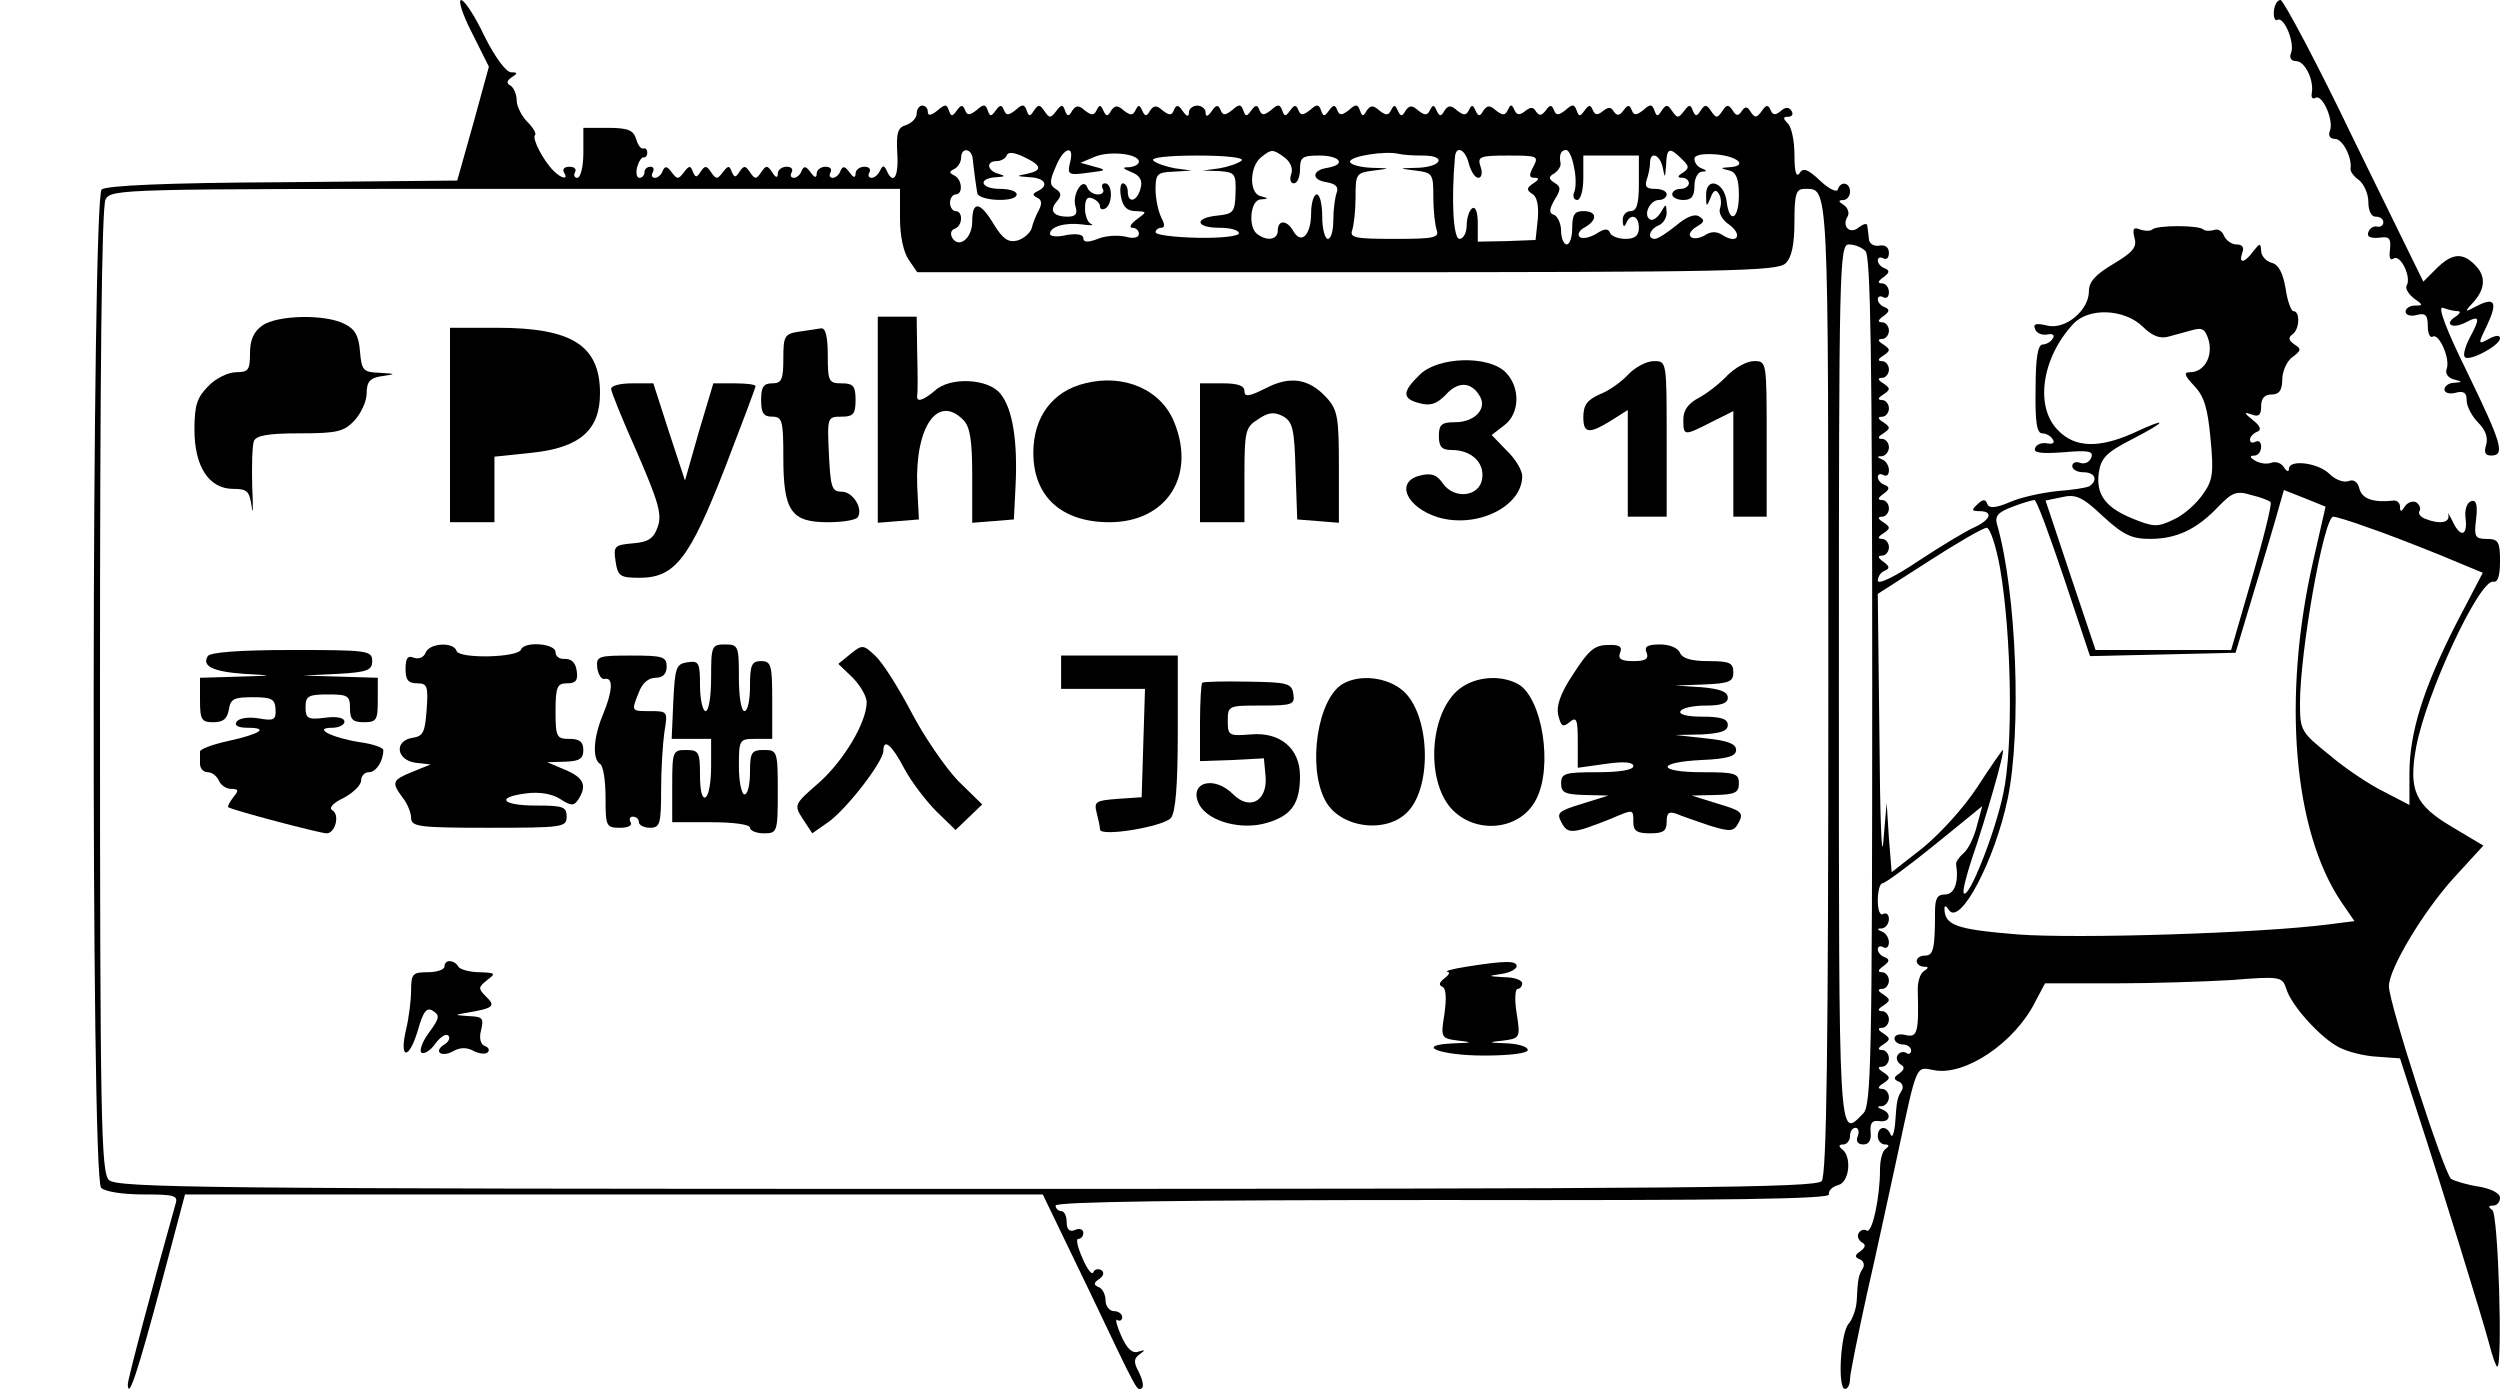 <?xml version="1.0" standalone="no"?>
<!DOCTYPE svg PUBLIC "-//W3C//DTD SVG 20010904//EN"
 "http://www.w3.org/TR/2001/REC-SVG-20010904/DTD/svg10.dtd">
<svg version="1.0" xmlns="http://www.w3.org/2000/svg"
 width="450pt" height="250pt" viewBox="0 0 450 250"
 preserveAspectRatio="xMidYMid meet">
<g transform="translate(0,250) scale(0.1,-0.1)"
fill="#000000" stroke="none">
<path d="M850 2440 l30 -60 -28 -102 -29 -103 -313 -3 c-211 -1 -318 -6 -327
-13 -18 -16 -20 -1778 -1 -1797 7 -7 39 -12 76 -12 56 0 63 -2 58 -17 -38
-135 -86 -315 -86 -325 1 -29 18 23 60 180 l43 162 772 0 772 0 83 -172 c90
-189 87 -184 96 -176 3 4 0 16 -6 28 -10 18 -9 25 1 32 11 8 11 9 -2 5 -11 -4
-21 6 -31 29 -8 18 -11 31 -7 28 5 -3 9 0 9 5 0 6 -7 11 -15 11 -8 0 -15 9
-15 19 0 11 -6 22 -12 24 -10 4 -10 8 1 15 8 6 9 12 3 16 -6 3 -12 1 -14 -4
-2 -6 -11 5 -19 24 -9 20 -13 36 -8 36 5 0 9 5 9 11 0 6 -7 9 -15 5 -10 -4
-15 1 -15 14 0 11 -4 20 -10 20 -5 0 -10 5 -10 10 0 7 230 10 698 10 517 -1
696 2 694 10 -1 7 6 14 17 17 20 5 25 52 6 65 -6 5 -5 8 3 8 6 0 12 7 12 15 0
8 4 15 10 15 5 0 7 -7 4 -15 -4 -9 0 -15 10 -15 10 0 15 8 13 23 -1 16 3 21
16 19 19 -3 23 14 5 21 -10 4 -10 6 0 6 6 1 12 8 12 16 0 8 -6 15 -12 15 -9 0
-8 4 2 10 13 9 13 11 0 20 -10 6 -11 10 -2 10 6 0 12 7 12 15 0 8 -6 15 -12
15 -9 0 -8 4 2 10 13 9 13 11 0 20 -10 6 -11 10 -2 10 6 0 12 7 12 15 0 8 -6
15 -12 15 -9 0 -8 4 2 10 13 9 13 11 0 20 -10 6 -11 10 -2 10 6 0 12 7 12 15
0 8 -6 15 -12 15 -9 0 -8 4 2 11 11 8 12 12 3 16 -7 2 -13 9 -13 14 0 6 5 7
10 4 5 -3 10 0 10 9 0 8 -6 17 -12 19 -10 4 -10 6 0 6 6 1 12 8 12 17 0 8 -5
12 -10 9 -6 -4 -10 7 -10 24 0 17 4 31 8 31 5 0 47 31 94 69 l86 70 -10 -37
c-5 -20 -16 -42 -24 -48 -8 -7 -14 -16 -13 -20 5 -32 -3 -54 -20 -54 -14 0
-18 -7 -18 -32 0 -66 -3 -78 -18 -78 -8 0 -15 -4 -15 -10 0 -5 6 -10 13 -10 9
0 9 -2 0 -8 -7 -4 -12 -21 -11 -37 2 -74 -1 -83 -22 -78 -11 3 -20 0 -20 -6 0
-6 7 -11 15 -11 8 0 15 -5 15 -11 0 -5 -4 -8 -9 -4 -5 3 -12 1 -15 -4 -4 -5
-1 -13 5 -17 8 -4 7 -9 -2 -16 -11 -7 -11 -11 -1 -15 6 -2 9 -10 5 -16 -8 -13
-9 -17 -12 -62 -2 -16 -5 -24 -8 -17 -7 17 -23 15 -23 -3 0 -8 6 -15 13 -15 8
0 8 -3 1 -8 -6 -4 -10 -20 -10 -37 0 -50 -14 -116 -24 -110 -5 3 -11 1 -14 -4
-4 -5 -1 -13 5 -17 8 -4 7 -9 -2 -16 -11 -7 -11 -11 -1 -15 6 -2 9 -10 5 -16
-8 -13 -9 -19 -11 -59 -1 -15 -8 -33 -14 -40 -15 -15 -21 -118 -7 -118 5 0 9
8 9 18 0 9 14 78 30 151 17 74 41 186 55 250 36 168 33 161 65 155 56 -12 147
49 184 124 l17 32 123 0 c67 0 164 3 213 6 87 7 91 6 98 -15 9 -31 62 -89 95
-106 15 -8 46 -16 69 -17 l41 -3 29 -90 c48 -147 119 -377 131 -422 6 -24 13
-43 15 -43 10 0 2 276 -9 282 -8 6 -7 8 2 8 6 0 12 6 12 14 0 8 -15 16 -37 20
-21 3 -44 10 -51 14 -12 8 -112 316 -112 347 0 31 61 133 116 194 l54 59 -57
34 c-66 39 -78 66 -64 143 18 97 114 303 139 298 8 -2 12 11 12 37 0 35 -3 40
-24 40 -21 0 -23 4 -19 36 3 26 0 35 -9 32 -8 -3 -12 -16 -10 -31 4 -33 -10
-35 -24 -4 -6 12 -9 16 -7 10 3 -14 -16 -17 -41 -7 -9 3 -14 10 -11 14 3 5 0
12 -6 16 -6 3 -15 0 -20 -7 -7 -11 -9 -11 -9 -1 0 7 -6 12 -12 11 -36 -4 -56
3 -61 21 -3 13 -11 18 -20 14 -9 -3 -24 3 -34 13 -20 20 -73 27 -73 9 0 -6 -4
-5 -9 3 -5 8 -15 11 -23 8 -8 -3 -21 -1 -29 4 -10 6 -10 9 -1 9 6 0 12 7 12
16 0 8 -4 12 -10 9 -6 -3 -10 -2 -10 4 0 5 6 11 13 14 8 3 6 10 -8 21 -16 13
-17 15 -2 10 13 -5 17 -1 17 15 0 14 6 21 19 21 13 0 19 7 19 27 0 14 8 33 18
40 16 12 17 15 4 23 -10 7 -12 12 -4 18 13 8 15 42 2 42 -4 0 -11 19 -14 41
-5 29 -13 43 -25 46 -11 3 -19 13 -19 22 -1 14 -2 14 -14 -1 -16 -22 -27 -23
-20 -3 4 10 0 15 -10 15 -9 0 -19 7 -23 16 -3 8 -11 13 -18 10 -7 -2 -16 -2
-19 1 -8 8 -84 8 -92 0 -3 -3 -13 -3 -22 0 -12 5 -14 1 -10 -15 5 -17 -3 -26
-38 -47 -32 -19 -44 -32 -44 -49 0 -35 -43 -70 -75 -62 -20 5 -26 3 -22 -6 2
-7 12 -12 22 -10 10 2 14 -1 10 -7 -3 -6 -12 -11 -18 -11 -9 0 -13 -24 -13
-80 -1 -59 2 -80 12 -80 7 0 16 -5 19 -11 4 -6 0 -9 -10 -7 -10 2 -20 -2 -22
-9 -3 -8 11 -10 51 -7 46 4 55 2 50 -10 -3 -8 -12 -12 -20 -9 -8 3 -14 0 -14
-6 0 -6 9 -11 20 -11 21 0 27 -14 11 -25 -5 -3 -32 -7 -59 -9 -27 -3 -65 -11
-85 -20 -26 -11 -37 -11 -40 -3 -3 9 -8 9 -18 -1 -11 -10 -10 -12 4 -12 25 0
21 -15 -9 -29 -14 -6 -59 -33 -100 -60 -43 -29 -74 -44 -74 -36 0 7 6 16 13
18 9 4 8 8 -3 16 -10 7 -11 11 -2 11 6 0 12 7 12 15 0 8 -6 15 -12 15 -9 0 -8
4 2 10 13 9 13 11 0 20 -10 6 -11 10 -2 10 6 0 12 7 12 15 0 8 -6 15 -12 15
-9 0 -8 4 2 11 11 8 12 12 3 16 -7 2 -13 9 -13 14 0 6 5 7 10 4 6 -3 10 0 10
9 0 8 -6 17 -12 19 -10 4 -10 6 0 6 6 1 12 8 12 16 0 8 -6 15 -12 15 -9 0 -8
4 2 10 13 9 13 11 0 20 -10 6 -11 10 -2 10 6 0 12 7 12 15 0 8 -6 15 -12 15
-9 0 -8 4 2 10 13 9 13 11 0 20 -10 6 -11 10 -2 10 6 0 12 7 12 15 0 8 -6 15
-12 15 -9 0 -8 4 2 10 13 9 13 11 0 20 -10 6 -11 10 -2 10 6 0 12 7 12 15 0 8
-6 15 -12 15 -9 0 -8 4 2 11 11 8 12 12 3 16 -7 2 -13 9 -13 14 0 6 5 7 10 4
6 -3 10 1 10 9 0 9 -6 16 -12 16 -9 0 -8 4 2 11 11 8 12 12 3 16 -7 2 -13 9
-13 14 0 6 5 7 10 4 6 -3 10 1 10 10 0 10 -7 15 -17 13 -10 -2 -19 4 -19 12
-1 8 -2 19 -3 24 0 5 -7 3 -15 -3 -16 -14 -32 2 -20 20 3 6 0 15 -7 20 -10 6
-11 9 -1 9 6 0 12 7 12 15 0 17 -17 20 -22 4 -2 -6 -16 1 -32 16 -22 21 -31
24 -37 13 -6 -8 -9 4 -9 32 0 26 -5 51 -12 58 -9 9 -9 12 1 12 7 0 9 5 6 10
-5 8 -11 8 -20 0 -10 -8 -14 -7 -18 2 -4 10 -8 10 -16 -2 -9 -12 -12 -13 -20
-1 -6 10 -10 10 -16 1 -6 -9 -10 -9 -16 1 -8 12 -11 11 -19 -1 -9 -13 -11 -13
-20 0 -8 12 -11 13 -19 1 -7 -11 -9 -11 -14 0 -4 12 -7 11 -16 -1 -10 -13 -12
-13 -21 0 -8 12 -11 13 -19 1 -7 -11 -9 -11 -13 0 -4 12 -8 12 -20 1 -13 -10
-17 -10 -21 0 -4 10 -7 10 -15 -1 -7 -9 -11 -10 -17 -2 -5 9 -10 9 -20 1 -10
-8 -14 -7 -18 2 -4 10 -7 10 -15 -1 -8 -11 -10 -11 -14 0 -4 12 -8 12 -20 1
-13 -10 -17 -10 -21 0 -4 10 -7 10 -15 -1 -7 -9 -11 -10 -17 -2 -5 9 -10 9
-20 1 -10 -8 -15 -7 -19 2 -5 11 -7 11 -12 0 -5 -10 -9 -10 -21 -1 -11 10 -16
10 -23 0 -6 -11 -9 -11 -14 0 -5 11 -7 11 -12 1 -5 -10 -9 -10 -21 -1 -11 10
-16 10 -23 0 -6 -11 -9 -11 -14 0 -5 11 -7 11 -12 1 -5 -10 -9 -10 -21 -1 -11
10 -16 10 -23 0 -6 -11 -9 -11 -14 0 -5 11 -7 11 -12 1 -5 -10 -9 -10 -21 -1
-11 10 -16 10 -23 0 -6 -11 -8 -11 -12 0 -4 12 -8 12 -20 1 -13 -10 -17 -10
-21 0 -4 10 -7 10 -15 -1 -8 -11 -10 -11 -14 0 -4 12 -8 12 -20 1 -13 -10 -17
-10 -21 0 -4 10 -7 10 -15 -1 -8 -11 -10 -11 -14 0 -4 12 -8 12 -20 1 -13 -10
-17 -10 -21 0 -4 10 -7 10 -15 -1 -8 -11 -10 -11 -14 0 -4 12 -8 12 -20 1 -13
-10 -17 -10 -21 0 -4 10 -8 10 -16 -2 -7 -10 -11 -11 -11 -2 0 6 -7 12 -15 12
-8 0 -15 -6 -15 -12 0 -9 -4 -8 -11 2 -8 12 -12 12 -16 2 -4 -10 -8 -10 -20
-1 -11 10 -16 10 -23 0 -6 -11 -9 -11 -14 0 -5 11 -7 11 -12 1 -5 -10 -9 -10
-21 -1 -11 10 -16 10 -23 0 -6 -11 -9 -11 -14 0 -5 11 -7 11 -12 1 -5 -10 -9
-10 -21 -1 -11 10 -16 10 -23 0 -6 -11 -9 -11 -13 0 -4 12 -7 11 -16 -1 -10
-13 -12 -13 -21 0 -8 12 -11 13 -19 1 -7 -11 -9 -11 -13 0 -4 12 -8 12 -20 1
-13 -10 -17 -10 -21 0 -4 10 -7 10 -15 -1 -8 -11 -10 -11 -14 0 -4 12 -8 12
-20 1 -13 -10 -17 -10 -21 0 -4 10 -7 10 -15 -1 -8 -11 -10 -11 -14 0 -4 12
-7 12 -21 0 -11 -9 -17 -10 -17 -2 0 6 -4 11 -10 11 -5 0 -10 -6 -10 -14 0 -8
-8 -17 -19 -21 -15 -4 -18 -14 -16 -50 3 -43 -7 -59 -19 -32 -5 10 -7 10 -12
0 -3 -7 -10 -13 -15 -13 -6 0 -7 5 -4 10 3 6 -1 10 -9 10 -9 0 -16 -6 -16 -12
0 -9 -4 -8 -11 2 -8 11 -12 12 -16 3 -2 -7 -9 -13 -14 -13 -6 0 -7 5 -4 10 3
6 -1 10 -9 10 -9 0 -16 -6 -16 -12 0 -9 -4 -8 -11 2 -8 11 -12 12 -16 3 -2 -7
-9 -13 -14 -13 -6 0 -7 5 -4 10 3 6 -1 10 -9 10 -9 0 -16 -6 -16 -12 0 -9 -4
-8 -10 2 -9 13 -11 13 -20 0 -9 -13 -11 -13 -20 0 -8 12 -11 13 -19 1 -7 -11
-9 -11 -14 0 -4 12 -7 11 -16 -1 -10 -13 -12 -13 -21 0 -8 12 -11 13 -19 1 -7
-11 -9 -11 -14 0 -4 12 -7 11 -16 -1 -10 -13 -12 -13 -22 0 -8 11 -12 12 -16
3 -2 -7 -9 -13 -14 -13 -6 0 -7 5 -4 10 3 6 1 10 -4 10 -6 0 -11 -4 -11 -10 0
-5 -4 -10 -9 -10 -5 0 -7 9 -4 20 3 10 8 18 12 17 3 -1 6 3 6 8 0 6 -3 9 -7 8
-4 -2 -10 6 -13 17 -5 16 -15 20 -51 20 l-44 0 0 -45 c0 -25 -5 -45 -11 -45
-5 0 -7 5 -4 10 3 6 -1 10 -10 10 -9 0 -13 -4 -10 -10 9 -14 -4 -12 -19 3 -18
18 -39 58 -33 64 3 2 -3 13 -14 24 -10 10 -19 28 -19 38 0 11 -5 23 -11 27 -8
4 -7 9 2 15 11 7 11 9 -1 9 -9 0 -29 27 -48 65 -17 36 -36 65 -42 65 -6 0 3
-27 20 -60z m901 -227 c1 -10 3 -25 4 -33 1 -8 3 -21 4 -27 1 -15 71 -18 71
-3 0 6 -13 10 -30 10 -35 0 -41 19 -7 21 16 1 18 2 5 6 -21 5 -24 23 -4 23 8
0 16 5 18 10 2 7 13 6 30 -2 34 -16 35 -25 6 -31 -20 -4 -19 -4 5 -6 28 -1 36
-15 15 -25 -10 -5 -10 -7 -1 -12 8 -3 9 -11 3 -22 -5 -9 -11 -24 -13 -33 -3
-9 -15 -19 -26 -22 -16 -4 -26 3 -42 29 -25 42 -39 43 -39 5 0 -30 -24 -49
-36 -29 -4 7 -2 14 4 16 15 5 16 32 2 32 -5 0 -10 7 -10 15 0 8 5 15 10 15 14
0 12 27 -2 34 -10 5 -10 7 0 12 6 3 12 12 12 20 0 20 20 17 21 -3z m175 -6
c-5 -21 -3 -23 32 -18 34 4 35 5 12 11 l-25 7 26 11 c27 11 79 5 79 -9 0 -5
-8 -9 -17 -10 -14 0 -13 -2 4 -9 15 -6 20 -15 16 -29 -6 -24 -23 -28 -23 -6 0
8 -4 15 -9 15 -4 0 -6 -11 -3 -25 3 -17 11 -25 26 -25 21 -1 21 -1 2 -15 -11
-8 -14 -15 -8 -15 7 0 12 -5 12 -11 0 -7 -10 -9 -24 -5 -14 3 -36 2 -50 -4
-18 -7 -26 -6 -26 1 0 7 -11 9 -30 6 -16 -4 -30 -3 -30 2 0 13 27 21 58 17 15
-2 22 -2 16 1 -6 2 -11 15 -11 28 0 16 4 22 13 18 8 -3 14 -9 14 -15 0 -5 5
-6 10 -3 13 8 13 45 -1 45 -5 0 -7 -4 -4 -10 3 -5 0 -10 -9 -10 -8 0 -17 6
-19 13 -8 19 -28 -14 -21 -35 4 -13 0 -18 -14 -18 -26 0 -34 11 -20 27 9 11 9
16 -2 23 -11 7 -11 14 0 39 14 36 35 42 26 8z m387 9 c10 -8 15 -20 11 -30 -3
-9 -1 -16 5 -16 6 0 11 11 11 25 0 22 4 25 35 25 37 0 49 -16 15 -22 -29 -4
-30 -22 -2 -26 16 -3 22 -8 18 -19 -3 -8 -6 -30 -6 -49 0 -19 -4 -34 -10 -34
-5 0 -10 18 -10 40 0 22 -4 40 -10 40 -5 0 -10 -15 -10 -34 0 -39 -18 -57 -32
-32 -11 20 -28 21 -28 1 0 -16 -18 -20 -36 -7 -18 11 -14 62 5 63 15 1 15 2 0
6 -21 5 -20 53 1 70 19 15 21 15 43 -1z m248 4 c43 0 35 -20 -8 -22 -37 -1
-37 -1 -5 -5 31 -4 32 -6 32 -48 0 -24 3 -50 6 -59 5 -14 -5 -16 -76 -16 -71
0 -81 2 -76 16 3 9 6 35 6 59 0 42 1 44 33 48 31 4 31 4 -5 5 -21 1 -38 6 -38
11 0 10 64 20 88 14 8 -2 27 -3 43 -3z m83 -15 c4 -14 11 -25 17 -25 6 0 8 9
4 20 -6 18 -2 20 50 20 53 0 55 -1 45 -20 -8 -15 -8 -20 2 -20 9 0 9 -3 -2
-10 -12 -8 -13 -12 -2 -19 9 -5 12 -22 10 -46 l-4 -37 -52 -2 -52 -1 0 33 c0
20 -4 31 -10 27 -5 -3 -10 -17 -10 -31 0 -13 -6 -24 -13 -24 -11 0 -15 69 -8
148 2 21 19 13 25 -13z m189 -5 c4 -16 4 -37 1 -45 -4 -8 -1 -15 5 -15 6 0 11
17 11 40 l0 40 50 0 50 0 0 -50 c0 -38 -4 -50 -15 -50 -8 0 -15 -8 -14 -17 0
-11 3 -13 6 -5 8 19 23 14 23 -8 0 -14 -7 -20 -24 -20 -13 0 -26 5 -28 11 -3
8 -10 8 -25 -2 -12 -7 -26 -10 -30 -5 -4 4 0 12 10 17 23 13 22 29 -3 29 -16
0 -20 -7 -20 -30 0 -16 -4 -30 -10 -30 -5 0 -10 11 -10 24 0 13 -6 26 -12 29
-10 3 -10 9 0 27 12 19 12 24 0 31 -11 7 -11 11 0 17 7 5 12 13 11 18 -3 16 1
24 10 24 5 0 11 -13 14 -30z m194 14 c14 -13 14 -17 2 -25 -10 -6 -10 -9 -1
-9 6 0 12 -4 12 -10 0 -5 -7 -10 -15 -10 -8 0 -15 -4 -15 -10 0 -5 9 -10 20
-10 15 0 20 7 20 25 0 14 6 25 13 26 10 0 10 2 0 6 -7 2 -13 10 -13 17 0 7 14
10 40 8 40 -4 56 -21 23 -23 -17 -1 -17 -2 0 -6 12 -3 17 -15 17 -44 0 -44
-17 -53 -22 -12 -4 36 -38 46 -37 11 0 -21 1 -21 8 -4 5 14 10 16 15 7 4 -6 5
-18 2 -26 -3 -8 4 -21 16 -29 25 -18 16 -36 -10 -20 -12 8 -22 8 -34 0 -9 -5
-21 -7 -25 -2 -4 4 1 12 11 18 14 8 15 12 5 18 -8 6 -23 0 -42 -16 -16 -13
-33 -24 -38 -24 -15 0 -10 17 6 24 8 3 15 13 15 23 -1 17 -1 17 -11 0 -6 -9
-14 -15 -19 -12 -13 8 0 35 16 35 8 0 14 5 14 10 0 6 -9 10 -21 10 -15 0 -19
4 -15 16 3 9 6 22 6 30 0 23 18 16 23 -8 4 -20 4 -19 6 5 1 31 6 33 28 11z
m-792 -3 c-6 -5 -23 -11 -40 -14 l-30 -4 30 -1 c28 -2 30 -5 29 -39 -1 -35 -4
-38 -32 -41 -43 -4 -41 -22 3 -22 19 0 35 -4 35 -10 0 -5 -32 -9 -75 -8 -41 1
-75 5 -75 10 0 4 5 8 10 8 7 0 7 6 0 19 -5 11 -10 33 -10 50 0 28 3 31 33 32
l32 2 -30 4 c-16 3 -34 9 -39 14 -6 5 24 9 79 9 55 0 85 -4 80 -9z m-615 -104
c0 -31 6 -61 16 -75 l15 -22 774 0 c690 0 775 2 789 16 11 10 16 34 16 75 0
50 3 59 18 59 44 -1 43 31 43 -894 0 -648 -3 -882 -12 -892 -10 -12 -248 -14
-1540 -14 -1375 0 -1529 2 -1543 16 -14 14 -16 107 -16 880 0 577 3 872 10
885 10 19 29 19 720 19 l710 0 0 -53z m1738 -59 c9 -9 12 -195 12 -774 0 -680
-2 -764 -16 -778 -45 -46 -44 -66 -44 774 0 754 1 790 18 790 10 0 23 -5 30
-12z m499 -136 c17 -17 31 -22 46 -18 12 3 32 9 44 12 18 5 23 1 29 -20 7 -29
-9 -56 -34 -56 -12 0 -10 -6 8 -25 18 -19 24 -41 29 -95 6 -62 4 -75 -14 -100
-11 -16 -34 -37 -52 -45 -29 -14 -36 -14 -73 1 -50 20 -68 44 -62 84 4 26 14
36 61 60 64 33 64 40 0 10 -61 -27 -104 -26 -134 5 -43 42 -30 131 27 192 28
30 92 27 125 -5z m230 -316 c3 -2 -12 -63 -33 -135 l-38 -131 -122 0 -122 0
-45 134 -45 135 29 6 c25 6 37 1 74 -34 37 -34 52 -41 85 -41 48 0 84 17 123
58 25 26 33 29 59 21 17 -4 33 -10 35 -13z m76 -109 c-55 -243 -35 -482 51
-610 l24 -35 -47 -6 c-124 -16 -454 -26 -559 -18 -110 9 -132 16 -132 47 0 6
4 4 8 -3 20 -30 83 90 106 201 25 122 16 369 -19 492 -5 16 1 23 28 33 18 7
36 12 39 12 4 0 27 -63 53 -140 l47 -141 131 3 131 3 27 90 c15 50 35 115 44
147 l16 56 38 -15 37 -15 -23 -101z m98 64 c30 -10 89 -33 131 -50 l77 -32
-48 -92 c-59 -116 -84 -196 -84 -269 l0 -57 -46 24 c-25 12 -70 42 -98 66 -51
41 -53 44 -53 93 0 94 43 336 60 336 4 0 31 -8 61 -19z m-661 -73 c21 -122 24
-322 6 -406 -15 -72 -62 -190 -71 -180 -3 3 4 30 14 61 24 69 61 197 56 197
-1 0 -22 -30 -46 -67 -24 -37 -68 -85 -99 -110 l-55 -43 -5 62 -4 63 -6 -70
c-3 -38 -6 46 -7 188 l-3 258 92 59 c51 33 98 60 104 60 6 0 17 -33 24 -72z"/>
<path d="M472 1914 c-15 -11 -22 -25 -22 -50 0 -30 -3 -34 -25 -34 -14 0 -37
-11 -50 -25 -20 -20 -25 -34 -25 -78 0 -67 26 -107 70 -107 25 0 29 -4 33 -32
2 -18 3 -2 1 36 -1 37 0 74 3 82 4 10 25 14 82 14 68 0 80 3 99 23 12 13 22
35 22 49 0 21 6 28 28 31 26 4 25 4 -5 6 -29 1 -32 4 -35 38 -2 28 -9 41 -28
50 -35 18 -121 16 -148 -3z"/>
<path d="M1580 1744 l0 -185 37 3 37 3 -3 60 c-4 107 37 166 83 119 12 -12 16
-36 16 -100 l0 -85 38 3 37 3 3 60 c4 80 -5 139 -27 166 -22 28 -91 31 -118 6
-21 -18 -34 -22 -32 -9 1 4 1 37 0 75 l-1 67 -35 0 -35 0 0 -186z"/>
<path d="M810 1735 l0 -175 40 0 40 0 0 59 0 59 67 7 c87 9 123 41 123 107 0
86 -50 118 -185 118 l-85 0 0 -175z"/>
<path d="M1438 1903 c-26 -4 -28 -8 -28 -49 0 -37 -3 -44 -20 -44 -16 0 -20
-7 -20 -30 0 -23 4 -30 20 -30 18 0 20 -7 20 -73 0 -97 14 -117 80 -117 27 0
51 4 54 9 10 16 -9 46 -29 46 -18 0 -20 8 -23 68 -3 66 -3 67 23 67 21 0 25 5
25 30 0 25 -4 30 -25 30 -23 0 -25 3 -25 50 0 34 -4 50 -12 49 -7 -1 -25 -4
-40 -6z"/>
<path d="M2555 1825 c-32 -31 -31 -43 1 -51 19 -5 30 -1 46 15 22 25 46 24 61
-1 15 -23 -8 -48 -44 -48 -24 0 -29 -4 -29 -25 0 -19 5 -25 23 -25 35 0 59
-22 55 -51 -4 -33 -50 -39 -71 -9 -11 16 -21 19 -41 14 -45 -11 -25 -57 32
-75 70 -21 152 19 152 74 0 10 -12 31 -28 46 l-27 28 22 17 c29 21 30 69 3 96
-31 31 -123 28 -155 -5z"/>
<path d="M2931 1826 c-13 -14 -36 -30 -52 -36 -22 -10 -29 -19 -29 -41 0 -31
11 -31 58 -1 l22 14 0 -96 0 -96 35 0 35 0 0 140 c0 140 0 140 -23 140 -13 0
-34 -11 -46 -24z"/>
<path d="M3109 1824 c-13 -14 -36 -32 -51 -40 -19 -10 -28 -22 -28 -39 0 -30
1 -30 50 -5 l40 20 0 -95 0 -95 30 0 30 0 0 140 c0 140 0 140 -23 140 -13 0
-34 -12 -48 -26z"/>
<path d="M1953 1810 c-58 -14 -93 -60 -93 -125 0 -79 51 -125 137 -125 102 0
156 82 117 179 -23 59 -90 89 -161 71z"/>
<path d="M2278 1801 c-30 -15 -38 -16 -38 -5 0 10 -12 14 -40 14 l-40 0 0
-125 0 -125 40 0 40 0 0 85 c0 79 2 86 24 100 19 13 29 14 45 6 18 -10 21 -23
23 -99 l3 -87 38 -3 37 -3 0 100 c0 89 -2 103 -22 125 -32 35 -66 40 -110 17z"/>
<path d="M1100 1800 c0 -5 21 -57 47 -115 38 -88 45 -111 37 -133 -7 -21 -17
-28 -45 -30 -33 -3 -35 -5 -31 -32 4 -27 8 -30 43 -30 64 0 90 34 154 198 30
78 55 144 55 147 0 3 -17 5 -38 5 l-38 0 -26 -87 -25 -88 -29 88 -28 87 -38 0
c-21 0 -38 -4 -38 -10z"/>
<path d="M766 1325 c-3 -8 -12 -12 -21 -9 -11 5 -15 -1 -15 -20 0 -20 5 -26
21 -26 18 0 20 -5 17 -47 -3 -41 -6 -48 -25 -51 -34 -5 -30 -40 5 -45 l27 -3
-32 -13 c-37 -15 -39 -19 -18 -47 8 -10 15 -27 15 -36 0 -16 13 -18 140 -18
133 0 140 1 140 20 0 18 -7 20 -55 20 -62 0 -74 15 -17 22 23 3 46 -1 60 -10
20 -13 25 -13 33 -1 16 25 10 39 -23 53 l-33 14 33 1 c25 1 32 5 32 21 0 15
-7 20 -25 20 -23 0 -25 3 -25 50 0 44 3 50 21 50 15 0 20 5 17 23 -2 14 -9 21
-21 21 -9 -1 -17 4 -17 12 0 16 -56 20 -62 5 -5 -15 -111 -17 -116 -3 -5 17
-49 15 -56 -3z"/>
<path d="M1280 1280 c0 -33 -4 -60 -10 -60 -5 0 -10 21 -10 46 0 41 -2 45 -22
42 -21 -3 -23 -9 -26 -70 l-3 -68 36 0 35 0 0 -49 c0 -28 -4 -53 -10 -56 -6
-4 -10 12 -10 39 0 42 -2 46 -25 46 -24 0 -25 -2 -25 -65 l0 -65 70 0 c40 0
70 -4 70 -10 0 -5 11 -10 25 -10 24 0 25 2 25 75 0 73 -1 75 -25 75 -22 0 -25
-4 -25 -40 0 -22 -4 -40 -10 -40 -5 0 -10 23 -10 50 0 49 1 50 30 50 l30 0 0
70 c0 63 -2 70 -20 70 -17 0 -20 -7 -20 -45 0 -25 -4 -45 -10 -45 -6 0 -10 27
-10 60 0 57 -1 60 -25 60 -24 0 -25 -3 -25 -60z"/>
<path d="M1531 1323 l-22 -18 25 -24 c14 -14 26 -34 26 -45 0 -36 -41 -105
-86 -145 -45 -39 -45 -40 -29 -65 l17 -26 30 21 c33 24 97 107 98 127 0 24 15
12 38 -32 13 -24 39 -58 58 -77 l34 -33 24 23 24 23 -43 42 c-23 24 -61 79
-84 123 -23 44 -52 90 -65 102 -22 21 -24 21 -45 4z"/>
<path d="M2832 1287 c-24 -36 -31 -58 -27 -75 5 -19 8 -22 20 -12 13 11 15 5
15 -35 l0 -47 50 7 c34 5 50 3 50 -4 0 -7 -25 -11 -65 -11 -58 0 -65 -2 -65
-20 0 -17 7 -20 43 -21 l42 -1 -48 -15 c-42 -13 -46 -16 -36 -34 11 -21 20
-20 88 7 42 18 41 18 41 -6 0 -16 7 -20 30 -20 24 0 30 4 30 21 0 16 4 19 18
14 9 -4 36 -13 59 -21 39 -12 44 -11 53 6 9 17 4 21 -37 33 l-48 15 43 1 c35
1 42 4 42 21 0 18 -7 20 -65 20 -83 0 -85 18 -2 22 47 2 62 7 62 18 0 11 -15
17 -55 21 l-55 6 48 1 c34 2 47 6 47 17 0 11 -12 15 -46 15 -27 0 -43 4 -39
10 3 6 24 10 46 10 27 0 39 4 39 14 0 11 -14 16 -47 19 l-48 3 53 2 c45 2 52
5 52 22 0 17 -7 20 -45 20 -31 0 -47 5 -51 15 -4 9 -19 15 -36 15 -23 0 -29
-4 -24 -15 4 -11 -2 -15 -24 -15 -22 0 -28 4 -24 15 5 11 -1 15 -22 14 -24 0
-35 -10 -62 -52z"/>
<path d="M374 1319 c-11 -18 9 -28 66 -32 55 -3 54 -3 -12 -5 l-68 -2 0 -40
c0 -36 3 -40 24 -40 18 0 25 6 28 23 3 19 9 22 43 22 34 0 40 -3 41 -22 1 -19
-3 -21 -31 -16 -19 3 -35 0 -39 -6 -5 -7 3 -11 20 -11 39 0 23 -11 -36 -24
-28 -6 -51 -15 -50 -19 0 -4 0 -14 0 -22 0 -8 6 -15 14 -15 8 0 16 -7 20 -15
3 -8 13 -15 22 -15 14 0 14 -3 4 -15 -7 -9 -11 -17 -9 -18 6 -5 165 -47 177
-47 15 0 24 32 11 41 -8 4 -1 13 20 23 17 9 31 23 31 31 0 8 6 15 14 15 13 0
26 20 26 40 0 4 -19 11 -42 14 -51 8 -86 26 -50 26 12 0 22 5 22 11 0 7 -14
10 -35 7 -31 -4 -35 -1 -35 19 0 20 5 23 40 23 36 0 40 -2 40 -25 0 -20 5 -25
25 -25 23 0 25 4 25 40 l0 40 -67 2 -68 2 63 3 c54 3 62 7 62 23 0 19 -8 20
-144 20 -94 0 -147 -4 -152 -11z"/>
<path d="M1075 1298 c2 -13 8 -22 14 -20 15 3 14 -22 -4 -65 -17 -41 -19 -79
-5 -88 6 -3 10 -31 10 -61 0 -51 1 -54 26 -54 14 0 23 4 19 10 -3 6 -1 10 4
10 6 0 11 -4 11 -10 0 -5 9 -10 20 -10 18 0 20 7 20 68 0 37 3 84 6 105 6 36
6 37 -25 37 -35 0 -35 -1 -21 34 6 16 17 26 30 26 13 0 20 7 20 20 0 18 -7 20
-63 20 -60 0 -64 -1 -62 -22z"/>
<path d="M1910 1290 l0 -30 75 0 76 0 -3 -97 -3 -98 -44 -3 c-39 -3 -42 -5
-37 -25 3 -12 6 -25 6 -30 0 -14 115 5 128 21 8 11 12 58 12 154 l0 138 -105
0 -105 0 0 -30z"/>
<path d="M2164 1271 c-2 -2 -4 -35 -4 -73 l0 -68 58 2 57 3 3 -32 c4 -44 -28
-63 -58 -33 -36 36 -82 21 -61 -19 17 -30 76 -46 122 -32 44 13 59 35 59 84 0
50 -36 80 -89 75 -39 -3 -41 -2 -41 24 0 28 1 28 61 28 56 0 60 2 57 21 -3 19
-10 21 -81 22 -43 1 -81 0 -83 -2z"/>
<path d="M2417 1269 c-45 -26 -64 -148 -32 -209 26 -51 112 -62 150 -20 44 48
38 176 -10 217 -28 24 -77 30 -108 12z"/>
<path d="M2627 1260 c-51 -40 -61 -153 -20 -209 41 -54 128 -49 158 10 31 59
11 184 -33 208 -32 17 -77 13 -105 -9z"/>
<path d="M800 760 c0 -5 -13 -10 -30 -10 -27 0 -30 -3 -30 -32 0 -18 -4 -50
-9 -71 -13 -54 5 -56 21 -2 10 35 16 43 28 35 12 -8 11 -13 -8 -39 -12 -16
-18 -33 -13 -36 5 -3 17 5 25 17 9 12 19 18 23 14 4 -4 1 -11 -7 -16 -21 -13
-5 -24 16 -12 12 7 25 7 37 0 10 -5 22 -6 25 -2 4 4 1 9 -5 11 -8 3 -11 14 -7
29 5 21 3 24 -22 25 -27 2 -27 2 -4 6 48 8 53 12 35 29 -15 15 -14 17 2 30 16
12 15 13 -14 14 -17 0 -35 5 -38 10 -3 6 -10 10 -16 10 -5 0 -9 -4 -9 -10z"/>
<path d="M2640 760 c-25 -4 -40 -8 -35 -9 6 -1 3 -6 -5 -12 -9 -7 -11 -12 -4
-15 7 -3 8 -20 4 -49 -7 -43 -6 -44 24 -48 28 -3 27 -4 -7 -5 -73 -3 -26 -22
54 -22 46 0 79 4 79 10 0 6 -17 11 -37 12 -35 1 -36 2 -7 5 30 4 31 5 24 49
-4 24 -3 44 2 44 4 0 8 5 8 10 0 6 -15 11 -32 11 -31 2 -31 2 -5 6 15 2 27 9
27 14 0 10 -21 10 -90 -1z"/>
<path d="M4093 2480 c-1 -11 2 -18 6 -16 12 8 32 -41 25 -59 -4 -9 0 -15 9
-15 16 0 33 -35 28 -59 -1 -7 2 -10 7 -7 12 7 33 -40 26 -59 -4 -9 0 -15 9
-15 14 0 31 -34 28 -54 -1 -4 6 -14 15 -20 9 -7 17 -25 17 -39 0 -16 5 -27 13
-27 8 0 14 -4 14 -10 0 -6 -5 -9 -11 -8 -6 2 -14 -3 -16 -10 -3 -8 3 -11 19
-10 19 3 22 -1 20 -21 -2 -15 0 -21 7 -16 12 7 32 -34 23 -49 -3 -5 3 -15 13
-23 17 -12 17 -13 2 -13 -9 0 -17 -5 -17 -11 0 -6 9 -9 20 -6 16 4 20 0 20
-20 0 -13 4 -22 9 -19 11 7 32 -40 25 -58 -3 -8 2 -16 13 -19 16 -4 16 -5 1
-6 -10 0 -18 -6 -18 -12 0 -6 9 -9 20 -6 15 4 20 0 20 -14 0 -10 9 -28 21 -40
13 -13 18 -27 14 -40 -4 -13 -2 -19 9 -19 26 0 19 22 -43 150 -37 75 -54 119
-44 116 8 -3 20 -6 26 -6 7 0 6 -4 -3 -10 -22 -14 -5 -23 19 -10 25 13 26 8 6
-29 -8 -16 -12 -31 -8 -34 8 -8 63 21 63 34 0 6 -7 6 -20 -1 -20 -11 -20 -10
-3 25 19 41 14 51 -19 34 -22 -12 -23 -11 -5 8 21 24 22 47 1 67 -22 22 -41
20 -69 -8 l-23 -23 -124 253 c-67 140 -128 254 -133 254 -6 0 -11 -9 -12 -20z"/>
</g>
</svg>
